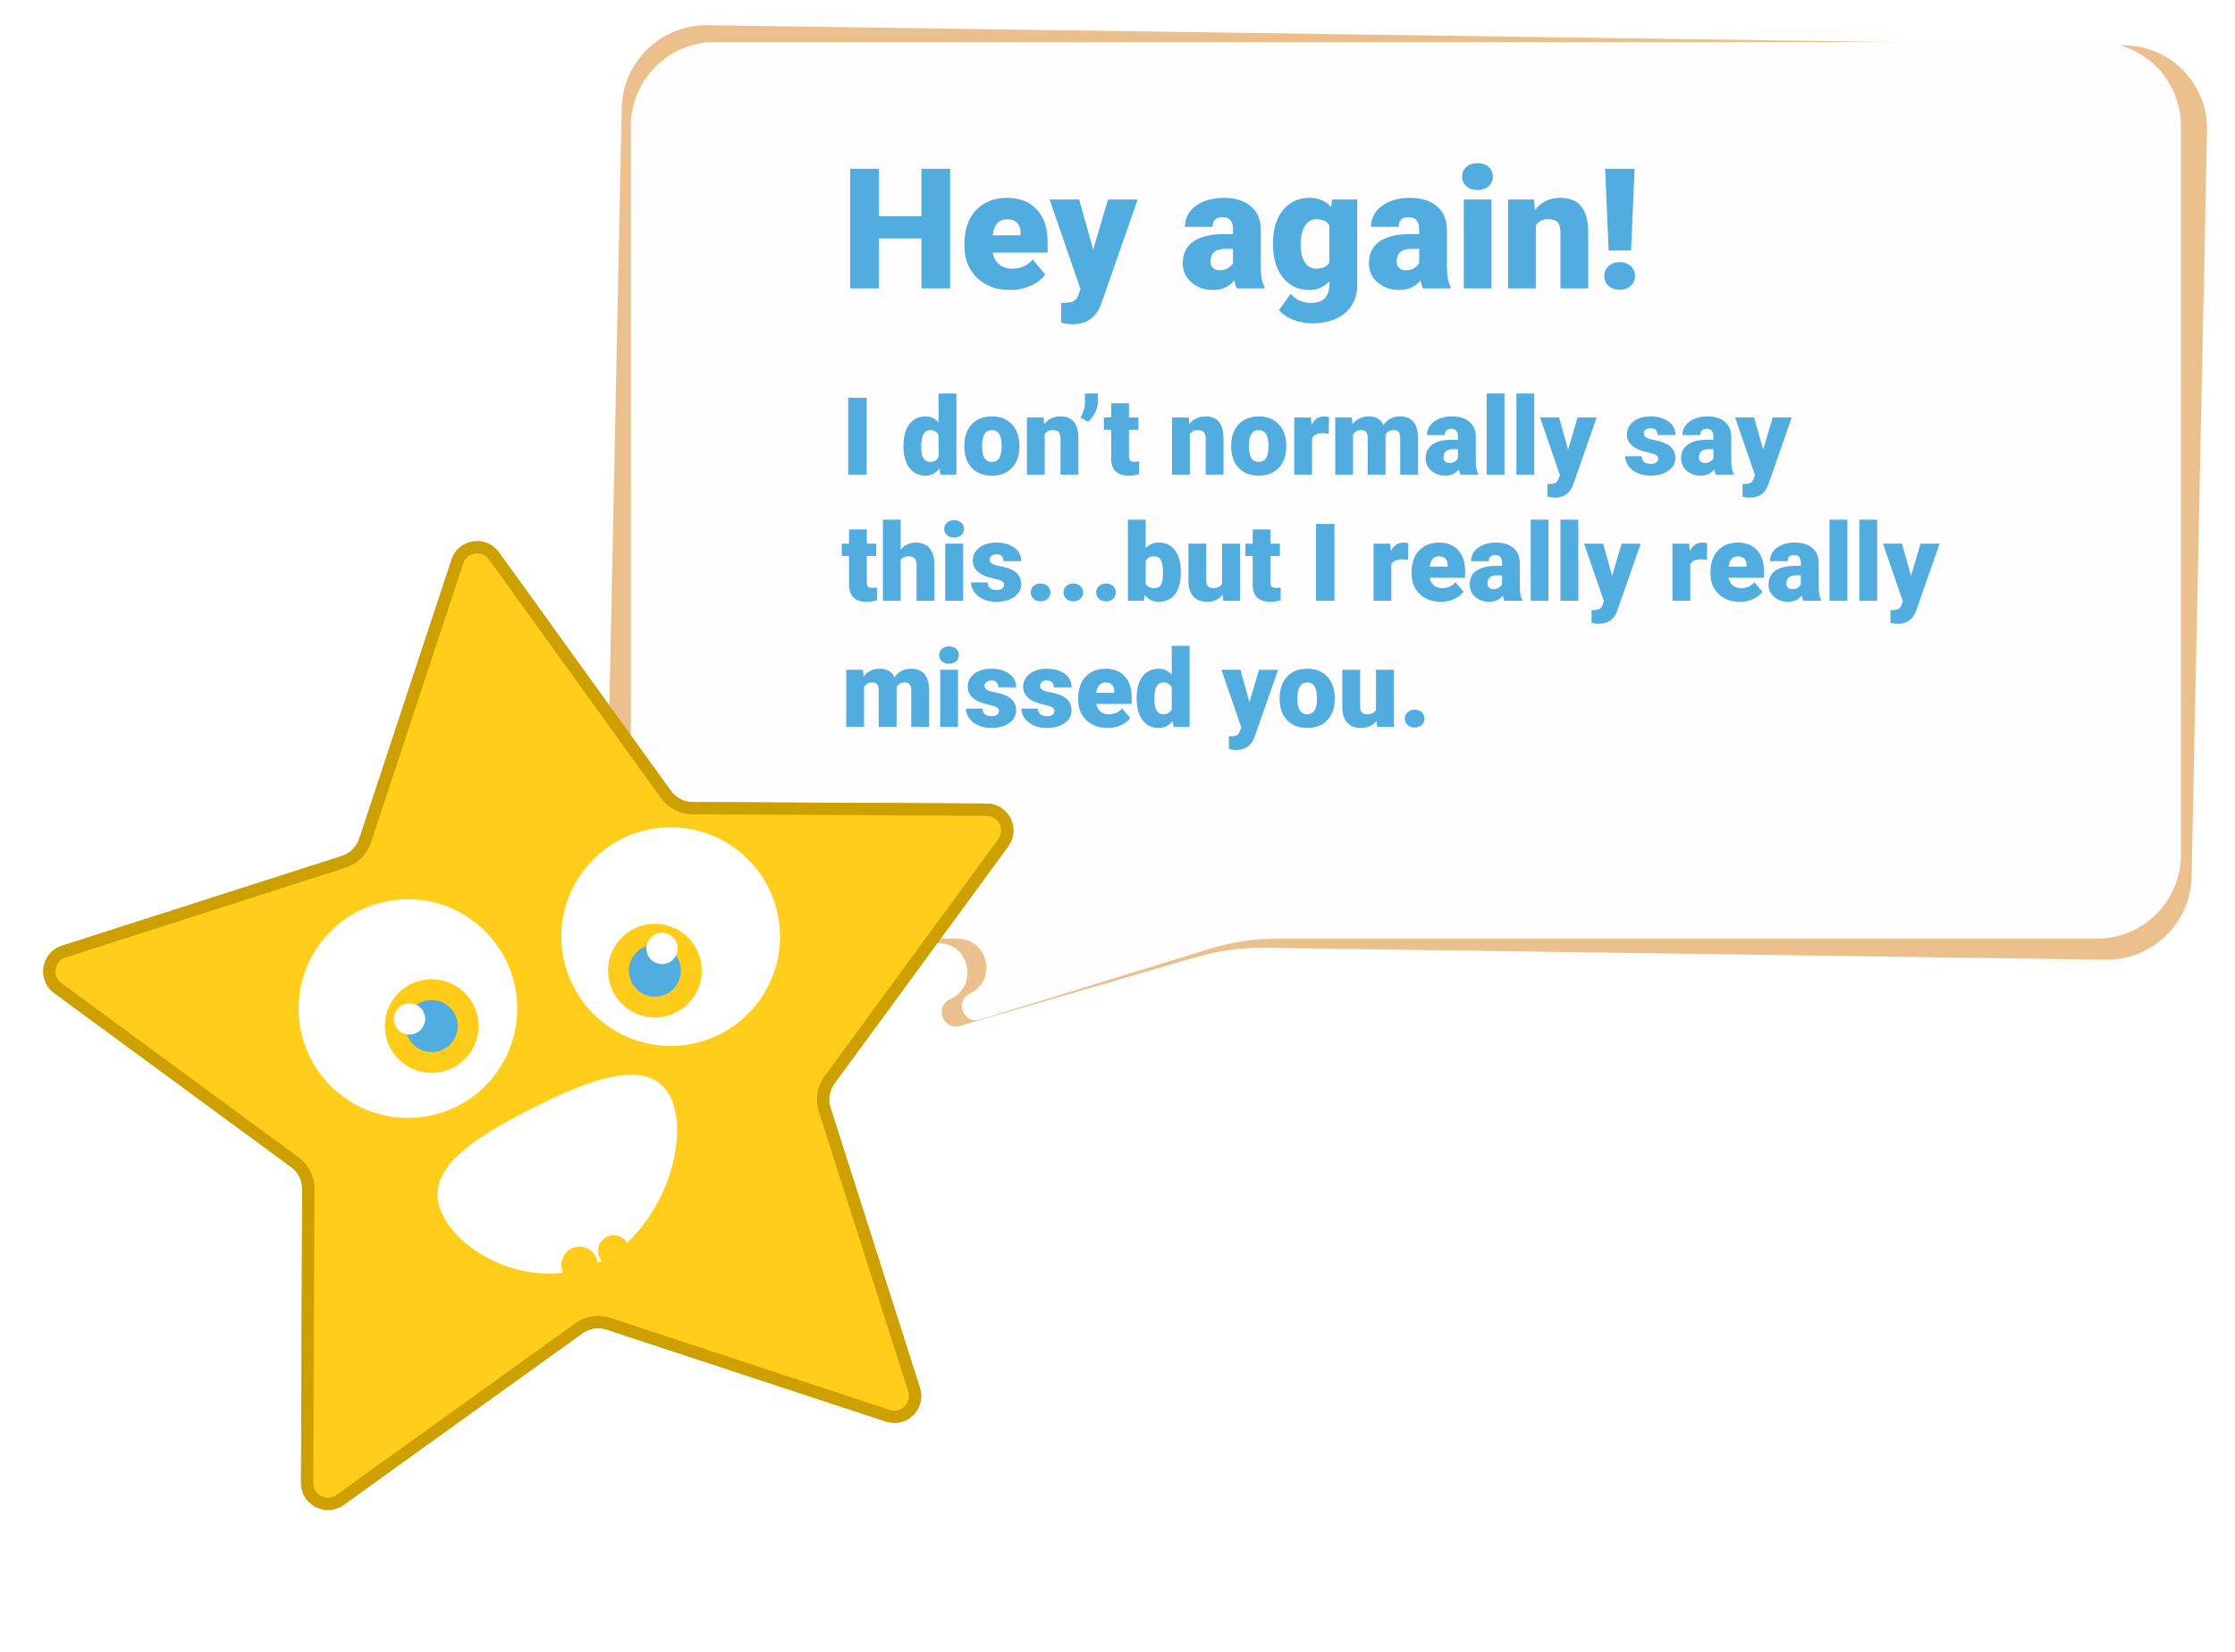 <svg width="372" height="275" viewBox="0 0 372 275" fill="none" xmlns="http://www.w3.org/2000/svg">
<g filter="url(#filter0_d)">
<path d="M103.48 13.997C103.64 6.267 110.037 0.089 117.768 0.199L353.634 3.548C361.366 3.658 367.503 10.013 367.344 17.744L364.774 141.951C364.614 149.681 358.217 155.859 350.486 155.749L210.587 153.762C206.709 153.707 202.841 154.231 199.111 155.317L159.774 166.766C156.942 167.59 155.462 163.555 158.145 162.326C162.895 160.15 161.444 153.064 156.232 152.99L107.03 152.292C103.491 152.242 100.681 149.332 100.754 145.793L103.48 13.997Z" fill="#ECC08D"/>
</g>
<g filter="url(#filter1_d)">
<path d="M105 17C105 9.268 111.268 3 119 3H349C356.732 3 363 9.268 363 17V138.253C363 145.985 356.732 152.253 349 152.253H212.548C208.739 152.253 204.952 152.823 201.312 153.944L163.129 165.704C160.372 166.553 158.836 162.621 161.439 161.376C166.046 159.173 164.477 152.253 159.37 152.253H111.281C107.812 152.253 105 149.441 105 145.972V17Z" fill="#FFFDFD"/>
</g>
<g filter="url(#filter2_d)">
<path d="M158.143 44H153.371V35.688H146.303V44H141.504V24.094H146.303V31.996H153.371V24.094H158.143V44ZM168.137 44.273C165.867 44.273 164.031 43.599 162.627 42.25C161.223 40.892 160.521 39.128 160.521 36.959V36.576C160.521 35.063 160.799 33.728 161.355 32.57C161.921 31.413 162.741 30.52 163.816 29.891C164.892 29.253 166.168 28.934 167.645 28.934C169.723 28.934 171.363 29.581 172.566 30.875C173.77 32.16 174.371 33.956 174.371 36.262V38.053H165.211C165.375 38.882 165.735 39.534 166.291 40.008C166.847 40.482 167.567 40.719 168.451 40.719C169.91 40.719 171.049 40.208 171.869 39.188L173.975 41.676C173.4 42.469 172.585 43.102 171.527 43.576C170.479 44.041 169.349 44.273 168.137 44.273ZM167.617 32.488C166.268 32.488 165.466 33.382 165.211 35.168H169.859V34.812C169.878 34.074 169.691 33.505 169.299 33.103C168.907 32.693 168.346 32.488 167.617 32.488ZM181.959 37.547L184.42 29.207H189.355L183.326 46.475L183.066 47.103C182.21 49.018 180.697 49.975 178.527 49.975C177.926 49.975 177.292 49.883 176.627 49.701V46.406H177.229C177.876 46.406 178.368 46.31 178.705 46.119C179.051 45.937 179.307 45.604 179.471 45.121L179.84 44.137L174.699 29.207H179.621L181.959 37.547ZM205.871 44C205.707 43.699 205.561 43.257 205.434 42.674C204.586 43.74 203.401 44.273 201.879 44.273C200.484 44.273 199.299 43.854 198.324 43.016C197.349 42.168 196.861 41.106 196.861 39.83C196.861 38.226 197.454 37.014 198.639 36.193C199.824 35.373 201.546 34.963 203.807 34.963H205.229V34.184C205.229 32.825 204.641 32.147 203.465 32.147C202.371 32.147 201.824 32.684 201.824 33.76H197.217C197.217 32.329 197.823 31.167 199.035 30.273C200.257 29.38 201.811 28.934 203.697 28.934C205.584 28.934 207.074 29.394 208.168 30.314C209.262 31.235 209.822 32.497 209.85 34.102V40.65C209.868 42.008 210.077 43.047 210.479 43.768V44H205.871ZM202.986 40.992C203.561 40.992 204.035 40.869 204.408 40.623C204.791 40.377 205.064 40.099 205.229 39.789V37.424H203.889C202.285 37.424 201.482 38.144 201.482 39.584C201.482 40.003 201.624 40.345 201.906 40.609C202.189 40.865 202.549 40.992 202.986 40.992ZM211.873 36.494C211.873 34.999 212.119 33.678 212.611 32.529C213.104 31.381 213.81 30.497 214.73 29.877C215.651 29.248 216.722 28.934 217.943 28.934C219.484 28.934 220.687 29.453 221.553 30.492L221.717 29.207H225.9V43.44C225.9 44.743 225.595 45.873 224.984 46.83C224.383 47.796 223.508 48.535 222.359 49.045C221.211 49.565 219.88 49.824 218.367 49.824C217.283 49.824 216.23 49.619 215.209 49.209C214.197 48.799 213.423 48.266 212.885 47.609L214.812 44.902C215.669 45.914 216.799 46.42 218.203 46.42C220.245 46.42 221.266 45.372 221.266 43.275V42.81C220.382 43.786 219.265 44.273 217.916 44.273C216.111 44.273 214.653 43.585 213.541 42.209C212.429 40.824 211.873 38.973 211.873 36.658V36.494ZM216.494 36.781C216.494 37.993 216.722 38.955 217.178 39.666C217.633 40.368 218.271 40.719 219.092 40.719C220.085 40.719 220.81 40.386 221.266 39.721V33.5C220.819 32.825 220.104 32.488 219.119 32.488C218.299 32.488 217.656 32.857 217.191 33.596C216.727 34.325 216.494 35.387 216.494 36.781ZM236.852 44C236.688 43.699 236.542 43.257 236.414 42.674C235.566 43.74 234.382 44.273 232.859 44.273C231.465 44.273 230.28 43.854 229.305 43.016C228.329 42.168 227.842 41.106 227.842 39.83C227.842 38.226 228.434 37.014 229.619 36.193C230.804 35.373 232.527 34.963 234.787 34.963H236.209V34.184C236.209 32.825 235.621 32.147 234.445 32.147C233.352 32.147 232.805 32.684 232.805 33.76H228.197C228.197 32.329 228.803 31.167 230.016 30.273C231.237 29.38 232.791 28.934 234.678 28.934C236.564 28.934 238.055 29.394 239.148 30.314C240.242 31.235 240.803 32.497 240.83 34.102V40.65C240.848 42.008 241.058 43.047 241.459 43.768V44H236.852ZM233.967 40.992C234.541 40.992 235.015 40.869 235.389 40.623C235.771 40.377 236.045 40.099 236.209 39.789V37.424H234.869C233.265 37.424 232.463 38.144 232.463 39.584C232.463 40.003 232.604 40.345 232.887 40.609C233.169 40.865 233.529 40.992 233.967 40.992ZM248.254 44H243.633V29.207H248.254V44ZM243.359 25.393C243.359 24.736 243.596 24.199 244.07 23.779C244.544 23.36 245.16 23.15 245.916 23.15C246.673 23.15 247.288 23.36 247.762 23.779C248.236 24.199 248.473 24.736 248.473 25.393C248.473 26.049 248.236 26.587 247.762 27.006C247.288 27.425 246.673 27.635 245.916 27.635C245.16 27.635 244.544 27.425 244.07 27.006C243.596 26.587 243.359 26.049 243.359 25.393ZM255.336 29.207L255.486 30.943C256.507 29.604 257.915 28.934 259.711 28.934C261.251 28.934 262.4 29.394 263.156 30.314C263.922 31.235 264.318 32.62 264.346 34.471V44H259.725V34.662C259.725 33.915 259.574 33.368 259.273 33.022C258.973 32.666 258.426 32.488 257.633 32.488C256.73 32.488 256.061 32.844 255.623 33.555V44H251.016V29.207H255.336ZM271.482 37.697H267.75L267.162 24.094H272.07L271.482 37.697ZM267.025 41.935C267.025 41.261 267.267 40.71 267.75 40.281C268.242 39.844 268.853 39.625 269.582 39.625C270.311 39.625 270.917 39.844 271.4 40.281C271.893 40.71 272.139 41.261 272.139 41.935C272.139 42.61 271.893 43.166 271.4 43.603C270.917 44.032 270.311 44.246 269.582 44.246C268.853 44.246 268.242 44.032 267.75 43.603C267.267 43.166 267.025 42.61 267.025 41.935ZM144.254 75H141.178V62.203H144.254V75ZM150.371 70.175C150.371 68.669 150.696 67.482 151.347 66.615C151.997 65.748 152.905 65.314 154.071 65.314C154.921 65.314 155.636 65.648 156.216 66.316V61.5H159.187V75H156.523L156.374 73.981C155.765 74.777 154.991 75.176 154.054 75.176C152.923 75.176 152.026 74.742 151.364 73.875C150.702 73.008 150.371 71.774 150.371 70.175ZM153.333 70.359C153.333 72.047 153.825 72.891 154.81 72.891C155.466 72.891 155.935 72.615 156.216 72.064V68.443C155.946 67.881 155.483 67.6 154.827 67.6C153.913 67.6 153.418 68.338 153.342 69.814L153.333 70.359ZM160.496 70.157C160.496 69.208 160.681 68.364 161.05 67.626C161.419 66.882 161.949 66.311 162.641 65.912C163.332 65.514 164.144 65.314 165.075 65.314C166.499 65.314 167.621 65.757 168.441 66.642C169.262 67.52 169.672 68.719 169.672 70.236V70.342C169.672 71.824 169.259 73.002 168.433 73.875C167.612 74.742 166.499 75.176 165.093 75.176C163.739 75.176 162.652 74.772 161.832 73.963C161.012 73.148 160.569 72.047 160.505 70.658L160.496 70.157ZM163.458 70.342C163.458 71.221 163.596 71.865 163.871 72.275C164.146 72.686 164.554 72.891 165.093 72.891C166.147 72.891 166.687 72.079 166.71 70.456V70.157C166.71 68.452 166.165 67.6 165.075 67.6C164.085 67.6 163.549 68.335 163.467 69.806L163.458 70.342ZM173.697 65.49L173.794 66.606C174.45 65.745 175.355 65.314 176.51 65.314C177.5 65.314 178.238 65.61 178.725 66.202C179.217 66.794 179.472 67.685 179.489 68.874V75H176.519V68.997C176.519 68.517 176.422 68.165 176.229 67.942C176.035 67.714 175.684 67.6 175.174 67.6C174.594 67.6 174.163 67.828 173.882 68.285V75H170.92V65.49H173.697ZM181.133 66.211L179.832 65.508C180.318 64.664 180.567 63.838 180.579 63.029V61.5H182.741V62.933C182.741 63.477 182.583 64.061 182.267 64.682C181.956 65.297 181.578 65.807 181.133 66.211ZM187.909 63.126V65.49H189.474V67.547H187.909V71.897C187.909 72.255 187.974 72.504 188.103 72.644C188.231 72.785 188.486 72.856 188.867 72.856C189.16 72.856 189.406 72.838 189.605 72.803V74.921C189.072 75.091 188.516 75.176 187.936 75.176C186.916 75.176 186.163 74.936 185.677 74.455C185.19 73.975 184.947 73.245 184.947 72.267V67.547H183.734V65.49H184.947V63.126H187.909ZM197.85 65.49L197.946 66.606C198.603 65.745 199.508 65.314 200.662 65.314C201.652 65.314 202.391 65.61 202.877 66.202C203.369 66.794 203.624 67.685 203.642 68.874V75H200.671V68.997C200.671 68.517 200.574 68.165 200.381 67.942C200.188 67.714 199.836 67.6 199.326 67.6C198.746 67.6 198.315 67.828 198.034 68.285V75H195.072V65.49H197.85ZM204.916 70.157C204.916 69.208 205.101 68.364 205.47 67.626C205.839 66.882 206.369 66.311 207.061 65.912C207.752 65.514 208.563 65.314 209.495 65.314C210.919 65.314 212.041 65.757 212.861 66.642C213.682 67.52 214.092 68.719 214.092 70.236V70.342C214.092 71.824 213.679 73.002 212.853 73.875C212.032 74.742 210.919 75.176 209.513 75.176C208.159 75.176 207.072 74.772 206.252 73.963C205.432 73.148 204.989 72.047 204.925 70.658L204.916 70.157ZM207.878 70.342C207.878 71.221 208.016 71.865 208.291 72.275C208.566 72.686 208.974 72.891 209.513 72.891C210.567 72.891 211.106 72.079 211.13 70.456V70.157C211.13 68.452 210.585 67.6 209.495 67.6C208.505 67.6 207.969 68.335 207.887 69.806L207.878 70.342ZM221.149 68.171L220.174 68.101C219.242 68.101 218.645 68.394 218.381 68.98V75H215.419V65.49H218.196L218.293 66.712C218.791 65.78 219.485 65.314 220.376 65.314C220.692 65.314 220.968 65.35 221.202 65.42L221.149 68.171ZM225.017 65.49L225.113 66.606C225.787 65.745 226.692 65.314 227.829 65.314C229.03 65.314 229.842 65.792 230.264 66.747C230.908 65.792 231.84 65.314 233.059 65.314C234.986 65.314 235.977 66.481 236.029 68.812V75H233.059V68.997C233.059 68.511 232.977 68.156 232.812 67.934C232.648 67.711 232.35 67.6 231.916 67.6C231.33 67.6 230.894 67.86 230.606 68.382L230.615 68.505V75H227.645V69.015C227.645 68.517 227.565 68.156 227.407 67.934C227.249 67.711 226.947 67.6 226.502 67.6C225.934 67.6 225.5 67.86 225.201 68.382V75H222.239V65.49H225.017ZM243.078 75C242.973 74.807 242.879 74.522 242.797 74.147C242.252 74.833 241.49 75.176 240.512 75.176C239.615 75.176 238.854 74.906 238.227 74.367C237.6 73.822 237.286 73.14 237.286 72.319C237.286 71.288 237.667 70.509 238.429 69.981C239.19 69.454 240.298 69.19 241.751 69.19H242.665V68.689C242.665 67.816 242.287 67.38 241.531 67.38C240.828 67.38 240.477 67.726 240.477 68.417H237.515C237.515 67.497 237.904 66.75 238.684 66.176C239.469 65.602 240.468 65.314 241.681 65.314C242.894 65.314 243.852 65.61 244.555 66.202C245.258 66.794 245.618 67.606 245.636 68.637V72.847C245.647 73.72 245.782 74.388 246.04 74.851V75H243.078ZM241.224 73.066C241.593 73.066 241.897 72.987 242.138 72.829C242.384 72.671 242.56 72.492 242.665 72.293V70.772H241.804C240.772 70.772 240.257 71.235 240.257 72.161C240.257 72.431 240.348 72.65 240.529 72.82C240.711 72.984 240.942 73.066 241.224 73.066ZM250.408 75H247.438V61.5H250.408V75ZM255.365 75H252.395V61.5H255.365V75ZM260.999 70.852L262.581 65.49H265.754L261.878 76.591L261.711 76.995C261.16 78.226 260.188 78.841 258.793 78.841C258.406 78.841 257.999 78.782 257.571 78.665V76.547H257.958C258.374 76.547 258.69 76.485 258.907 76.362C259.13 76.245 259.294 76.031 259.399 75.721L259.637 75.088L256.332 65.49H259.496L260.999 70.852ZM275.993 72.328C275.993 72.076 275.861 71.874 275.598 71.722C275.334 71.569 274.833 71.411 274.095 71.247C273.356 71.083 272.747 70.869 272.267 70.606C271.786 70.336 271.42 70.011 271.168 69.63C270.916 69.249 270.79 68.812 270.79 68.32C270.79 67.447 271.15 66.73 271.871 66.167C272.592 65.599 273.535 65.314 274.701 65.314C275.955 65.314 276.963 65.599 277.725 66.167C278.486 66.735 278.867 67.482 278.867 68.408H275.896C275.896 67.647 275.495 67.266 274.692 67.266C274.382 67.266 274.121 67.353 273.91 67.529C273.699 67.699 273.594 67.913 273.594 68.171C273.594 68.435 273.723 68.648 273.98 68.812C274.238 68.977 274.648 69.111 275.211 69.217C275.779 69.322 276.277 69.448 276.705 69.595C278.135 70.087 278.85 70.969 278.85 72.24C278.85 73.107 278.463 73.814 277.689 74.358C276.922 74.903 275.926 75.176 274.701 75.176C273.887 75.176 273.16 75.029 272.521 74.736C271.883 74.443 271.385 74.045 271.027 73.541C270.67 73.037 270.491 72.507 270.491 71.95H273.26C273.271 72.39 273.418 72.712 273.699 72.917C273.98 73.116 274.341 73.216 274.78 73.216C275.185 73.216 275.486 73.134 275.686 72.97C275.891 72.806 275.993 72.592 275.993 72.328ZM285.6 75C285.494 74.807 285.4 74.522 285.318 74.147C284.773 74.833 284.012 75.176 283.033 75.176C282.137 75.176 281.375 74.906 280.748 74.367C280.121 73.822 279.808 73.14 279.808 72.319C279.808 71.288 280.188 70.509 280.95 69.981C281.712 69.454 282.819 69.19 284.272 69.19H285.187V68.689C285.187 67.816 284.809 67.38 284.053 67.38C283.35 67.38 282.998 67.726 282.998 68.417H280.036C280.036 67.497 280.426 66.75 281.205 66.176C281.99 65.602 282.989 65.314 284.202 65.314C285.415 65.314 286.373 65.61 287.076 66.202C287.779 66.794 288.14 67.606 288.157 68.637V72.847C288.169 73.72 288.304 74.388 288.562 74.851V75H285.6ZM283.745 73.066C284.114 73.066 284.419 72.987 284.659 72.829C284.905 72.671 285.081 72.492 285.187 72.293V70.772H284.325C283.294 70.772 282.778 71.235 282.778 72.161C282.778 72.431 282.869 72.65 283.051 72.82C283.232 72.984 283.464 73.066 283.745 73.066ZM293.466 70.852L295.048 65.49H298.221L294.345 76.591L294.178 76.995C293.627 78.226 292.654 78.841 291.26 78.841C290.873 78.841 290.466 78.782 290.038 78.665V76.547H290.425C290.841 76.547 291.157 76.485 291.374 76.362C291.597 76.245 291.761 76.031 291.866 75.721L292.104 75.088L288.799 65.49H291.963L293.466 70.852ZM144.28 84.126V86.49H145.845V88.547H144.28V92.897C144.28 93.255 144.345 93.504 144.474 93.644C144.603 93.785 144.857 93.856 145.238 93.856C145.531 93.856 145.777 93.838 145.977 93.803V95.921C145.443 96.091 144.887 96.176 144.307 96.176C143.287 96.176 142.534 95.936 142.048 95.455C141.562 94.975 141.318 94.245 141.318 93.267V88.547H140.105V86.49H141.318V84.126H144.28ZM149.914 87.51C150.547 86.713 151.355 86.314 152.34 86.314C153.389 86.314 154.18 86.625 154.713 87.246C155.246 87.867 155.519 88.784 155.53 89.997V96H152.56V90.067C152.56 89.564 152.457 89.194 152.252 88.96C152.047 88.72 151.698 88.6 151.206 88.6C150.597 88.6 150.166 88.793 149.914 89.18V96H146.952V82.5H149.914V87.51ZM160.303 96H157.332V86.49H160.303V96ZM157.156 84.038C157.156 83.616 157.309 83.27 157.613 83.001C157.918 82.731 158.313 82.597 158.8 82.597C159.286 82.597 159.682 82.731 159.986 83.001C160.291 83.27 160.443 83.616 160.443 84.038C160.443 84.46 160.291 84.806 159.986 85.075C159.682 85.345 159.286 85.48 158.8 85.48C158.313 85.48 157.918 85.345 157.613 85.075C157.309 84.806 157.156 84.46 157.156 84.038ZM167.114 93.328C167.114 93.076 166.982 92.874 166.719 92.722C166.455 92.569 165.954 92.411 165.216 92.247C164.478 92.083 163.868 91.869 163.388 91.606C162.907 91.336 162.541 91.011 162.289 90.63C162.037 90.249 161.911 89.812 161.911 89.32C161.911 88.447 162.271 87.73 162.992 87.167C163.713 86.599 164.656 86.314 165.822 86.314C167.076 86.314 168.084 86.599 168.846 87.167C169.607 87.735 169.988 88.482 169.988 89.408H167.018C167.018 88.647 166.616 88.266 165.813 88.266C165.503 88.266 165.242 88.353 165.031 88.529C164.82 88.699 164.715 88.913 164.715 89.171C164.715 89.435 164.844 89.648 165.102 89.812C165.359 89.977 165.77 90.111 166.332 90.217C166.9 90.322 167.398 90.448 167.826 90.595C169.256 91.087 169.971 91.969 169.971 93.24C169.971 94.107 169.584 94.814 168.811 95.358C168.043 95.903 167.047 96.176 165.822 96.176C165.008 96.176 164.281 96.029 163.643 95.736C163.004 95.443 162.506 95.045 162.148 94.541C161.791 94.037 161.612 93.507 161.612 92.95H164.381C164.393 93.39 164.539 93.712 164.82 93.917C165.102 94.116 165.462 94.216 165.901 94.216C166.306 94.216 166.607 94.134 166.807 93.97C167.012 93.806 167.114 93.592 167.114 93.328ZM173.196 93.126C173.665 93.126 174.055 93.267 174.365 93.548C174.676 93.823 174.831 94.178 174.831 94.611C174.831 95.045 174.676 95.402 174.365 95.684C174.055 95.959 173.665 96.097 173.196 96.097C172.722 96.097 172.329 95.956 172.019 95.675C171.714 95.394 171.562 95.039 171.562 94.611C171.562 94.184 171.714 93.829 172.019 93.548C172.329 93.267 172.722 93.126 173.196 93.126ZM178.646 93.126C179.114 93.126 179.504 93.267 179.814 93.548C180.125 93.823 180.28 94.178 180.28 94.611C180.28 95.045 180.125 95.402 179.814 95.684C179.504 95.959 179.114 96.097 178.646 96.097C178.171 96.097 177.778 95.956 177.468 95.675C177.163 95.394 177.011 95.039 177.011 94.611C177.011 94.184 177.163 93.829 177.468 93.548C177.778 93.267 178.171 93.126 178.646 93.126ZM184.095 93.126C184.563 93.126 184.953 93.267 185.264 93.548C185.574 93.823 185.729 94.178 185.729 94.611C185.729 95.045 185.574 95.402 185.264 95.684C184.953 95.959 184.563 96.097 184.095 96.097C183.62 96.097 183.228 95.956 182.917 95.675C182.612 95.394 182.46 95.039 182.46 94.611C182.46 94.184 182.612 93.829 182.917 93.548C183.228 93.267 183.62 93.126 184.095 93.126ZM196.54 91.324C196.54 92.883 196.218 94.081 195.573 94.919C194.929 95.757 194.021 96.176 192.849 96.176C191.882 96.176 191.103 95.792 190.511 95.024L190.388 96H187.733V82.5H190.695V87.255C191.246 86.628 191.958 86.314 192.831 86.314C194.015 86.314 194.929 86.739 195.573 87.589C196.218 88.439 196.54 89.634 196.54 91.175V91.324ZM193.569 91.14C193.569 90.226 193.446 89.575 193.2 89.189C192.96 88.796 192.588 88.6 192.084 88.6C191.416 88.6 190.953 88.855 190.695 89.364V93.144C190.947 93.647 191.416 93.899 192.102 93.899C192.799 93.899 193.241 93.56 193.429 92.88C193.522 92.546 193.569 91.966 193.569 91.14ZM203.519 94.972C202.892 95.774 202.045 96.176 200.979 96.176C199.936 96.176 199.145 95.874 198.605 95.27C198.072 94.661 197.806 93.788 197.806 92.651V86.49H200.768V92.669C200.768 93.483 201.163 93.891 201.954 93.891C202.634 93.891 203.117 93.647 203.404 93.161V86.49H206.384V96H203.606L203.519 94.972ZM211.464 84.126V86.49H213.028V88.547H211.464V92.897C211.464 93.255 211.528 93.504 211.657 93.644C211.786 93.785 212.041 93.856 212.422 93.856C212.715 93.856 212.961 93.838 213.16 93.803V95.921C212.627 96.091 212.07 96.176 211.49 96.176C210.471 96.176 209.718 95.936 209.231 95.455C208.745 94.975 208.502 94.245 208.502 93.267V88.547H207.289V86.49H208.502V84.126H211.464ZM222.107 96H219.031V83.203H222.107V96ZM234.351 89.171L233.375 89.101C232.443 89.101 231.846 89.394 231.582 89.98V96H228.62V86.49H231.397L231.494 87.712C231.992 86.78 232.687 86.314 233.577 86.314C233.894 86.314 234.169 86.35 234.403 86.42L234.351 89.171ZM239.844 96.176C238.385 96.176 237.204 95.742 236.302 94.875C235.399 94.002 234.948 92.868 234.948 91.474V91.228C234.948 90.255 235.127 89.397 235.484 88.652C235.848 87.908 236.375 87.334 237.066 86.93C237.758 86.519 238.578 86.314 239.527 86.314C240.863 86.314 241.918 86.731 242.691 87.562C243.465 88.389 243.852 89.543 243.852 91.025V92.177H237.963C238.068 92.71 238.3 93.129 238.657 93.434C239.015 93.738 239.478 93.891 240.046 93.891C240.983 93.891 241.716 93.562 242.243 92.906L243.597 94.506C243.228 95.016 242.703 95.423 242.023 95.728C241.35 96.026 240.623 96.176 239.844 96.176ZM239.51 88.6C238.643 88.6 238.127 89.174 237.963 90.322H240.951V90.094C240.963 89.619 240.843 89.253 240.591 88.995C240.339 88.731 239.979 88.6 239.51 88.6ZM250.408 96C250.303 95.807 250.209 95.522 250.127 95.147C249.582 95.833 248.82 96.176 247.842 96.176C246.945 96.176 246.184 95.906 245.557 95.367C244.93 94.822 244.616 94.14 244.616 93.319C244.616 92.288 244.997 91.509 245.759 90.981C246.521 90.454 247.628 90.19 249.081 90.19H249.995V89.689C249.995 88.816 249.617 88.38 248.861 88.38C248.158 88.38 247.807 88.726 247.807 89.417H244.845C244.845 88.497 245.234 87.75 246.014 87.176C246.799 86.602 247.798 86.314 249.011 86.314C250.224 86.314 251.182 86.61 251.885 87.202C252.588 87.794 252.948 88.606 252.966 89.637V93.847C252.978 94.72 253.112 95.388 253.37 95.851V96H250.408ZM248.554 94.066C248.923 94.066 249.228 93.987 249.468 93.829C249.714 93.671 249.89 93.492 249.995 93.293V91.772H249.134C248.103 91.772 247.587 92.235 247.587 93.161C247.587 93.431 247.678 93.65 247.859 93.82C248.041 93.984 248.272 94.066 248.554 94.066ZM257.738 96H254.768V82.5H257.738V96ZM262.695 96H259.725V82.5H262.695V96ZM268.329 91.852L269.911 86.49H273.084L269.208 97.591L269.041 97.995C268.49 99.226 267.518 99.841 266.123 99.841C265.736 99.841 265.329 99.782 264.901 99.665V97.547H265.288C265.704 97.547 266.021 97.485 266.237 97.362C266.46 97.245 266.624 97.031 266.729 96.721L266.967 96.088L263.662 86.49H266.826L268.329 91.852ZM284.097 89.171L283.121 89.101C282.189 89.101 281.592 89.394 281.328 89.98V96H278.366V86.49H281.144L281.24 87.712C281.738 86.78 282.433 86.314 283.323 86.314C283.64 86.314 283.915 86.35 284.149 86.42L284.097 89.171ZM289.59 96.176C288.131 96.176 286.95 95.742 286.048 94.875C285.146 94.002 284.694 92.868 284.694 91.474V91.228C284.694 90.255 284.873 89.397 285.23 88.652C285.594 87.908 286.121 87.334 286.812 86.93C287.504 86.519 288.324 86.314 289.273 86.314C290.609 86.314 291.664 86.731 292.438 87.562C293.211 88.389 293.598 89.543 293.598 91.025V92.177H287.709C287.814 92.71 288.046 93.129 288.403 93.434C288.761 93.738 289.224 93.891 289.792 93.891C290.729 93.891 291.462 93.562 291.989 92.906L293.343 94.506C292.974 95.016 292.449 95.423 291.77 95.728C291.096 96.026 290.369 96.176 289.59 96.176ZM289.256 88.6C288.389 88.6 287.873 89.174 287.709 90.322H290.697V90.094C290.709 89.619 290.589 89.253 290.337 88.995C290.085 88.731 289.725 88.6 289.256 88.6ZM300.154 96C300.049 95.807 299.955 95.522 299.873 95.147C299.328 95.833 298.566 96.176 297.588 96.176C296.691 96.176 295.93 95.906 295.303 95.367C294.676 94.822 294.362 94.14 294.362 93.319C294.362 92.288 294.743 91.509 295.505 90.981C296.267 90.454 297.374 90.19 298.827 90.19H299.741V89.689C299.741 88.816 299.363 88.38 298.607 88.38C297.904 88.38 297.553 88.726 297.553 89.417H294.591C294.591 88.497 294.98 87.75 295.76 87.176C296.545 86.602 297.544 86.314 298.757 86.314C299.97 86.314 300.928 86.61 301.631 87.202C302.334 87.794 302.694 88.606 302.712 89.637V93.847C302.724 94.72 302.858 95.388 303.116 95.851V96H300.154ZM298.3 94.066C298.669 94.066 298.974 93.987 299.214 93.829C299.46 93.671 299.636 93.492 299.741 93.293V91.772H298.88C297.849 91.772 297.333 92.235 297.333 93.161C297.333 93.431 297.424 93.65 297.605 93.82C297.787 93.984 298.019 94.066 298.3 94.066ZM307.484 96H304.514V82.5H307.484V96ZM312.441 96H309.471V82.5H312.441V96ZM318.075 91.852L319.657 86.49H322.83L318.954 97.591L318.787 97.995C318.236 99.226 317.264 99.841 315.869 99.841C315.482 99.841 315.075 99.782 314.647 99.665V97.547H315.034C315.45 97.547 315.767 97.485 315.983 97.362C316.206 97.245 316.37 97.031 316.476 96.721L316.713 96.088L313.408 86.49H316.572L318.075 91.852ZM143.63 107.49L143.727 108.606C144.4 107.745 145.306 107.314 146.442 107.314C147.644 107.314 148.455 107.792 148.877 108.747C149.521 107.792 150.453 107.314 151.672 107.314C153.6 107.314 154.59 108.48 154.643 110.812V117H151.672V110.997C151.672 110.511 151.59 110.156 151.426 109.934C151.262 109.711 150.963 109.6 150.529 109.6C149.943 109.6 149.507 109.86 149.22 110.382L149.229 110.505V117H146.258V111.015C146.258 110.517 146.179 110.156 146.021 109.934C145.862 109.711 145.561 109.6 145.115 109.6C144.547 109.6 144.113 109.86 143.814 110.382V117H140.853V107.49H143.63ZM159.459 117H156.488V107.49H159.459V117ZM156.312 105.038C156.312 104.616 156.465 104.271 156.77 104.001C157.074 103.731 157.47 103.597 157.956 103.597C158.442 103.597 158.838 103.731 159.143 104.001C159.447 104.271 159.6 104.616 159.6 105.038C159.6 105.46 159.447 105.806 159.143 106.075C158.838 106.345 158.442 106.479 157.956 106.479C157.47 106.479 157.074 106.345 156.77 106.075C156.465 105.806 156.312 105.46 156.312 105.038ZM166.271 114.328C166.271 114.076 166.139 113.874 165.875 113.722C165.611 113.569 165.11 113.411 164.372 113.247C163.634 113.083 163.024 112.869 162.544 112.605C162.063 112.336 161.697 112.011 161.445 111.63C161.193 111.249 161.067 110.812 161.067 110.32C161.067 109.447 161.428 108.729 162.148 108.167C162.869 107.599 163.812 107.314 164.979 107.314C166.232 107.314 167.24 107.599 168.002 108.167C168.764 108.735 169.145 109.482 169.145 110.408H166.174C166.174 109.646 165.772 109.266 164.97 109.266C164.659 109.266 164.398 109.354 164.188 109.529C163.977 109.699 163.871 109.913 163.871 110.171C163.871 110.435 164 110.648 164.258 110.812C164.516 110.977 164.926 111.111 165.488 111.217C166.057 111.322 166.555 111.448 166.982 111.595C168.412 112.087 169.127 112.969 169.127 114.24C169.127 115.107 168.74 115.813 167.967 116.358C167.199 116.903 166.203 117.176 164.979 117.176C164.164 117.176 163.438 117.029 162.799 116.736C162.16 116.443 161.662 116.045 161.305 115.541C160.947 115.037 160.769 114.507 160.769 113.95H163.537C163.549 114.39 163.695 114.712 163.977 114.917C164.258 115.116 164.618 115.216 165.058 115.216C165.462 115.216 165.764 115.134 165.963 114.97C166.168 114.806 166.271 114.592 166.271 114.328ZM175.499 114.328C175.499 114.076 175.367 113.874 175.104 113.722C174.84 113.569 174.339 113.411 173.601 113.247C172.862 113.083 172.253 112.869 171.772 112.605C171.292 112.336 170.926 112.011 170.674 111.63C170.422 111.249 170.296 110.812 170.296 110.32C170.296 109.447 170.656 108.729 171.377 108.167C172.098 107.599 173.041 107.314 174.207 107.314C175.461 107.314 176.469 107.599 177.23 108.167C177.992 108.735 178.373 109.482 178.373 110.408H175.402C175.402 109.646 175.001 109.266 174.198 109.266C173.888 109.266 173.627 109.354 173.416 109.529C173.205 109.699 173.1 109.913 173.1 110.171C173.1 110.435 173.229 110.648 173.486 110.812C173.744 110.977 174.154 111.111 174.717 111.217C175.285 111.322 175.783 111.448 176.211 111.595C177.641 112.087 178.355 112.969 178.355 114.24C178.355 115.107 177.969 115.813 177.195 116.358C176.428 116.903 175.432 117.176 174.207 117.176C173.393 117.176 172.666 117.029 172.027 116.736C171.389 116.443 170.891 116.045 170.533 115.541C170.176 115.037 169.997 114.507 169.997 113.95H172.766C172.777 114.39 172.924 114.712 173.205 114.917C173.486 115.116 173.847 115.216 174.286 115.216C174.69 115.216 174.992 115.134 175.191 114.97C175.396 114.806 175.499 114.592 175.499 114.328ZM184.35 117.176C182.891 117.176 181.71 116.742 180.808 115.875C179.905 115.002 179.454 113.868 179.454 112.474V112.228C179.454 111.255 179.633 110.396 179.99 109.652C180.354 108.908 180.881 108.334 181.572 107.93C182.264 107.52 183.084 107.314 184.033 107.314C185.369 107.314 186.424 107.73 187.197 108.562C187.971 109.389 188.357 110.543 188.357 112.025V113.177H182.469C182.574 113.71 182.806 114.129 183.163 114.434C183.521 114.738 183.983 114.891 184.552 114.891C185.489 114.891 186.222 114.562 186.749 113.906L188.103 115.506C187.733 116.016 187.209 116.423 186.529 116.728C185.855 117.026 185.129 117.176 184.35 117.176ZM184.016 109.6C183.148 109.6 182.633 110.174 182.469 111.322H185.457V111.094C185.469 110.619 185.349 110.253 185.097 109.995C184.845 109.731 184.484 109.6 184.016 109.6ZM189.184 112.175C189.184 110.669 189.509 109.482 190.159 108.615C190.81 107.748 191.718 107.314 192.884 107.314C193.733 107.314 194.448 107.648 195.028 108.316V103.5H197.999V117H195.336L195.187 115.98C194.577 116.777 193.804 117.176 192.866 117.176C191.735 117.176 190.839 116.742 190.177 115.875C189.515 115.008 189.184 113.774 189.184 112.175ZM192.146 112.359C192.146 114.047 192.638 114.891 193.622 114.891C194.278 114.891 194.747 114.615 195.028 114.064V110.443C194.759 109.881 194.296 109.6 193.64 109.6C192.726 109.6 192.23 110.338 192.154 111.814L192.146 112.359ZM207.966 112.852L209.548 107.49H212.721L208.845 118.591L208.678 118.995C208.127 120.226 207.154 120.841 205.76 120.841C205.373 120.841 204.966 120.782 204.538 120.665V118.547H204.925C205.341 118.547 205.657 118.485 205.874 118.362C206.097 118.245 206.261 118.031 206.366 117.721L206.604 117.088L203.299 107.49H206.463L207.966 112.852ZM212.984 112.157C212.984 111.208 213.169 110.364 213.538 109.626C213.907 108.882 214.438 108.311 215.129 107.912C215.82 107.514 216.632 107.314 217.563 107.314C218.987 107.314 220.109 107.757 220.93 108.642C221.75 109.521 222.16 110.719 222.16 112.236V112.342C222.16 113.824 221.747 115.002 220.921 115.875C220.101 116.742 218.987 117.176 217.581 117.176C216.228 117.176 215.141 116.771 214.32 115.963C213.5 115.148 213.058 114.047 212.993 112.658L212.984 112.157ZM215.946 112.342C215.946 113.221 216.084 113.865 216.359 114.275C216.635 114.686 217.042 114.891 217.581 114.891C218.636 114.891 219.175 114.079 219.198 112.456V112.157C219.198 110.452 218.653 109.6 217.563 109.6C216.573 109.6 216.037 110.335 215.955 111.806L215.946 112.342ZM229.13 115.972C228.503 116.774 227.656 117.176 226.59 117.176C225.547 117.176 224.756 116.874 224.217 116.271C223.684 115.661 223.417 114.788 223.417 113.651V107.49H226.379V113.669C226.379 114.483 226.774 114.891 227.565 114.891C228.245 114.891 228.729 114.647 229.016 114.161V107.49H231.995V117H229.218L229.13 115.972ZM235.458 114.126C235.927 114.126 236.316 114.267 236.627 114.548C236.938 114.823 237.093 115.178 237.093 115.611C237.093 116.045 236.938 116.402 236.627 116.684C236.316 116.959 235.927 117.097 235.458 117.097C234.983 117.097 234.591 116.956 234.28 116.675C233.976 116.394 233.823 116.039 233.823 115.611C233.823 115.184 233.976 114.829 234.28 114.548C234.591 114.267 234.983 114.126 235.458 114.126Z" fill="#51ADE0"/>
</g>
<g filter="url(#filter3_d)">
<path d="M76.132 89.469C77.018 86.792 80.565 86.247 82.213 88.534L110.832 128.248C111.859 129.672 113.505 130.521 115.261 130.53L164.211 130.782C167.031 130.797 168.646 134.002 166.98 136.276L138.054 175.766C137.016 177.183 136.718 179.011 137.252 180.684L152.139 227.317C152.996 230.003 150.447 232.529 147.769 231.647L101.273 216.34C99.605 215.791 97.774 216.072 96.348 217.097L56.598 245.665C54.309 247.311 51.118 245.667 51.129 242.848L51.319 193.897C51.326 192.141 50.492 190.487 49.077 189.447L9.624 160.471C7.351 158.802 7.929 155.26 10.614 154.399L57.227 139.453C58.899 138.917 60.215 137.613 60.766 135.946L76.132 89.469Z" fill="#FFCD1A" stroke="#CDA000" stroke-width="2.041" stroke-linecap="square" stroke-linejoin="bevel"/>
<circle cx="111.636" cy="151.904" r="18.195" transform="rotate(-8.741 111.636 151.904)" fill="white"/>
<path d="M111.523 178.48C115.064 185.309 110.486 200.494 100.047 205.908C89.608 211.322 77.335 205.296 73.793 198.467C70.251 191.638 76.783 186.592 87.222 181.178C97.661 175.765 107.981 171.651 111.523 178.48Z" fill="white"/>
<circle cx="109.001" cy="157.568" r="7.798" transform="rotate(-8.741 109.001 157.568)" fill="#FFCC19"/>
<circle cx="67.896" cy="163.888" r="18.195" transform="rotate(-8.741 67.896 163.888)" fill="white"/>
<circle cx="71.848" cy="166.787" r="7.798" transform="rotate(-8.741 71.848 166.787)" fill="#FFCC19"/>
<ellipse cx="96.464" cy="206.569" rx="3.033" ry="3.066" transform="rotate(-8.741 96.464 206.569)" fill="#FFCC19"/>
<circle cx="102.146" cy="204.204" r="2.599" transform="rotate(-8.741 102.146 204.204)" fill="#FFCC19"/>
<circle cx="71.848" cy="166.787" r="4.332" transform="rotate(-8.741 71.848 166.787)" fill="#51ADE0"/>
<circle cx="109" cy="157.568" r="4.332" transform="rotate(-8.741 109 157.568)" fill="#51ADE0"/>
<circle cx="110.186" cy="153.879" r="2.599" transform="rotate(-8.741 110.186 153.879)" fill="white"/>
<circle cx="68.159" cy="165.601" r="2.599" transform="rotate(-8.741 68.159 165.601)" fill="white"/>
</g>
<g filter="url(#filter4_d)">
<path d="M76.132 89.469C77.018 86.792 80.565 86.247 82.213 88.534L110.832 128.248C111.859 129.672 113.505 130.521 115.261 130.53L164.211 130.782C167.031 130.797 168.646 134.002 166.98 136.276L138.054 175.766C137.016 177.183 136.718 179.011 137.252 180.684L152.139 227.317C152.996 230.003 150.447 232.529 147.769 231.647L101.273 216.34C99.605 215.791 97.774 216.072 96.348 217.097L56.598 245.665C54.309 247.311 51.118 245.667 51.129 242.848L51.319 193.897C51.326 192.141 50.492 190.487 49.077 189.447L9.624 160.471C7.351 158.802 7.929 155.26 10.614 154.399L57.227 139.453C58.899 138.917 60.215 137.613 60.766 135.946L76.132 89.469Z" fill="#FFCD1A" stroke="#CDA000" stroke-width="2.041" stroke-linecap="square" stroke-linejoin="bevel"/>
<circle cx="111.636" cy="151.904" r="18.195" transform="rotate(-8.741 111.636 151.904)" fill="white"/>
<path d="M111.523 178.48C115.064 185.309 110.486 200.494 100.047 205.908C89.608 211.322 77.335 205.296 73.793 198.467C70.251 191.638 76.783 186.592 87.222 181.178C97.661 175.765 107.981 171.651 111.523 178.48Z" fill="white"/>
<circle cx="109.001" cy="157.568" r="7.798" transform="rotate(-8.741 109.001 157.568)" fill="#FFCC19"/>
<circle cx="67.896" cy="163.888" r="18.195" transform="rotate(-8.741 67.896 163.888)" fill="white"/>
<circle cx="71.848" cy="166.787" r="7.798" transform="rotate(-8.741 71.848 166.787)" fill="#FFCC19"/>
<ellipse cx="96.464" cy="206.569" rx="3.033" ry="3.066" transform="rotate(-8.741 96.464 206.569)" fill="#FFCC19"/>
<circle cx="102.146" cy="204.204" r="2.599" transform="rotate(-8.741 102.146 204.204)" fill="#FFCC19"/>
<circle cx="71.848" cy="166.787" r="4.332" transform="rotate(-8.741 71.848 166.787)" fill="#51ADE0"/>
<circle cx="109" cy="157.568" r="4.332" transform="rotate(-8.741 109 157.568)" fill="#51ADE0"/>
<circle cx="110.186" cy="153.879" r="2.599" transform="rotate(-8.741 110.186 153.879)" fill="white"/>
<circle cx="68.159" cy="165.601" r="2.599" transform="rotate(-8.741 68.159 165.601)" fill="white"/>
</g>
<defs>
<filter id="filter0_d" x="96.753" y="0.197" width="274.594" height="174.679" filterUnits="userSpaceOnUse" color-interpolation-filters="sRGB">
<feFlood flood-opacity="0" result="BackgroundImageFix"/>
<feColorMatrix in="SourceAlpha" type="matrix" values="0 0 0 0 0 0 0 0 0 0 0 0 0 0 0 0 0 0 127 0"/>
<feOffset dy="4"/>
<feGaussianBlur stdDeviation="2"/>
<feColorMatrix type="matrix" values="0 0 0 0 0 0 0 0 0 0 0 0 0 0 0 0 0 0 0.25 0"/>
<feBlend mode="normal" in2="BackgroundImageFix" result="effect1_dropShadow"/>
<feBlend mode="normal" in="SourceGraphic" in2="effect1_dropShadow" result="shape"/>
</filter>
<filter id="filter1_d" x="101" y="3" width="266" height="170.823" filterUnits="userSpaceOnUse" color-interpolation-filters="sRGB">
<feFlood flood-opacity="0" result="BackgroundImageFix"/>
<feColorMatrix in="SourceAlpha" type="matrix" values="0 0 0 0 0 0 0 0 0 0 0 0 0 0 0 0 0 0 127 0"/>
<feOffset dy="4"/>
<feGaussianBlur stdDeviation="2"/>
<feColorMatrix type="matrix" values="0 0 0 0 0 0 0 0 0 0 0 0 0 0 0 0 0 0 0.25 0"/>
<feBlend mode="normal" in2="BackgroundImageFix" result="effect1_dropShadow"/>
<feBlend mode="normal" in="SourceGraphic" in2="effect1_dropShadow" result="shape"/>
</filter>
<filter id="filter2_d" x="136.105" y="23.15" width="190.725" height="105.69" filterUnits="userSpaceOnUse" color-interpolation-filters="sRGB">
<feFlood flood-opacity="0" result="BackgroundImageFix"/>
<feColorMatrix in="SourceAlpha" type="matrix" values="0 0 0 0 0 0 0 0 0 0 0 0 0 0 0 0 0 0 127 0"/>
<feOffset dy="4"/>
<feGaussianBlur stdDeviation="2"/>
<feColorMatrix type="matrix" values="0 0 0 0 0 0 0 0 0 0 0 0 0 0 0 0 0 0 0.25 0"/>
<feBlend mode="normal" in2="BackgroundImageFix" result="effect1_dropShadow"/>
<feBlend mode="normal" in="SourceGraphic" in2="effect1_dropShadow" result="shape"/>
</filter>
<filter id="filter3_d" x="-5.958" y="73.725" width="193.044" height="186.727" filterUnits="userSpaceOnUse" color-interpolation-filters="sRGB">
<feFlood flood-opacity="0" result="BackgroundImageFix"/>
<feColorMatrix in="SourceAlpha" type="matrix" values="0 0 0 0 0 0 0 0 0 0 0 0 0 0 0 0 0 0 127 0"/>
<feOffset dy="4"/>
<feGaussianBlur stdDeviation="2"/>
<feColorMatrix type="matrix" values="0 0 0 0 0 0 0 0 0 0 0 0 0 0 0 0 0 0 0.25 0"/>
<feBlend mode="normal" in2="BackgroundImageFix" result="effect1_dropShadow"/>
<feBlend mode="normal" in="SourceGraphic" in2="effect1_dropShadow" result="shape"/>
</filter>
<filter id="filter4_d" x="-5.958" y="73.725" width="193.044" height="186.727" filterUnits="userSpaceOnUse" color-interpolation-filters="sRGB">
<feFlood flood-opacity="0" result="BackgroundImageFix"/>
<feColorMatrix in="SourceAlpha" type="matrix" values="0 0 0 0 0 0 0 0 0 0 0 0 0 0 0 0 0 0 127 0"/>
<feOffset dy="4"/>
<feGaussianBlur stdDeviation="2"/>
<feColorMatrix type="matrix" values="0 0 0 0 0 0 0 0 0 0 0 0 0 0 0 0 0 0 0.25 0"/>
<feBlend mode="normal" in2="BackgroundImageFix" result="effect1_dropShadow"/>
<feBlend mode="normal" in="SourceGraphic" in2="effect1_dropShadow" result="shape"/>
</filter>
</defs>
</svg>
